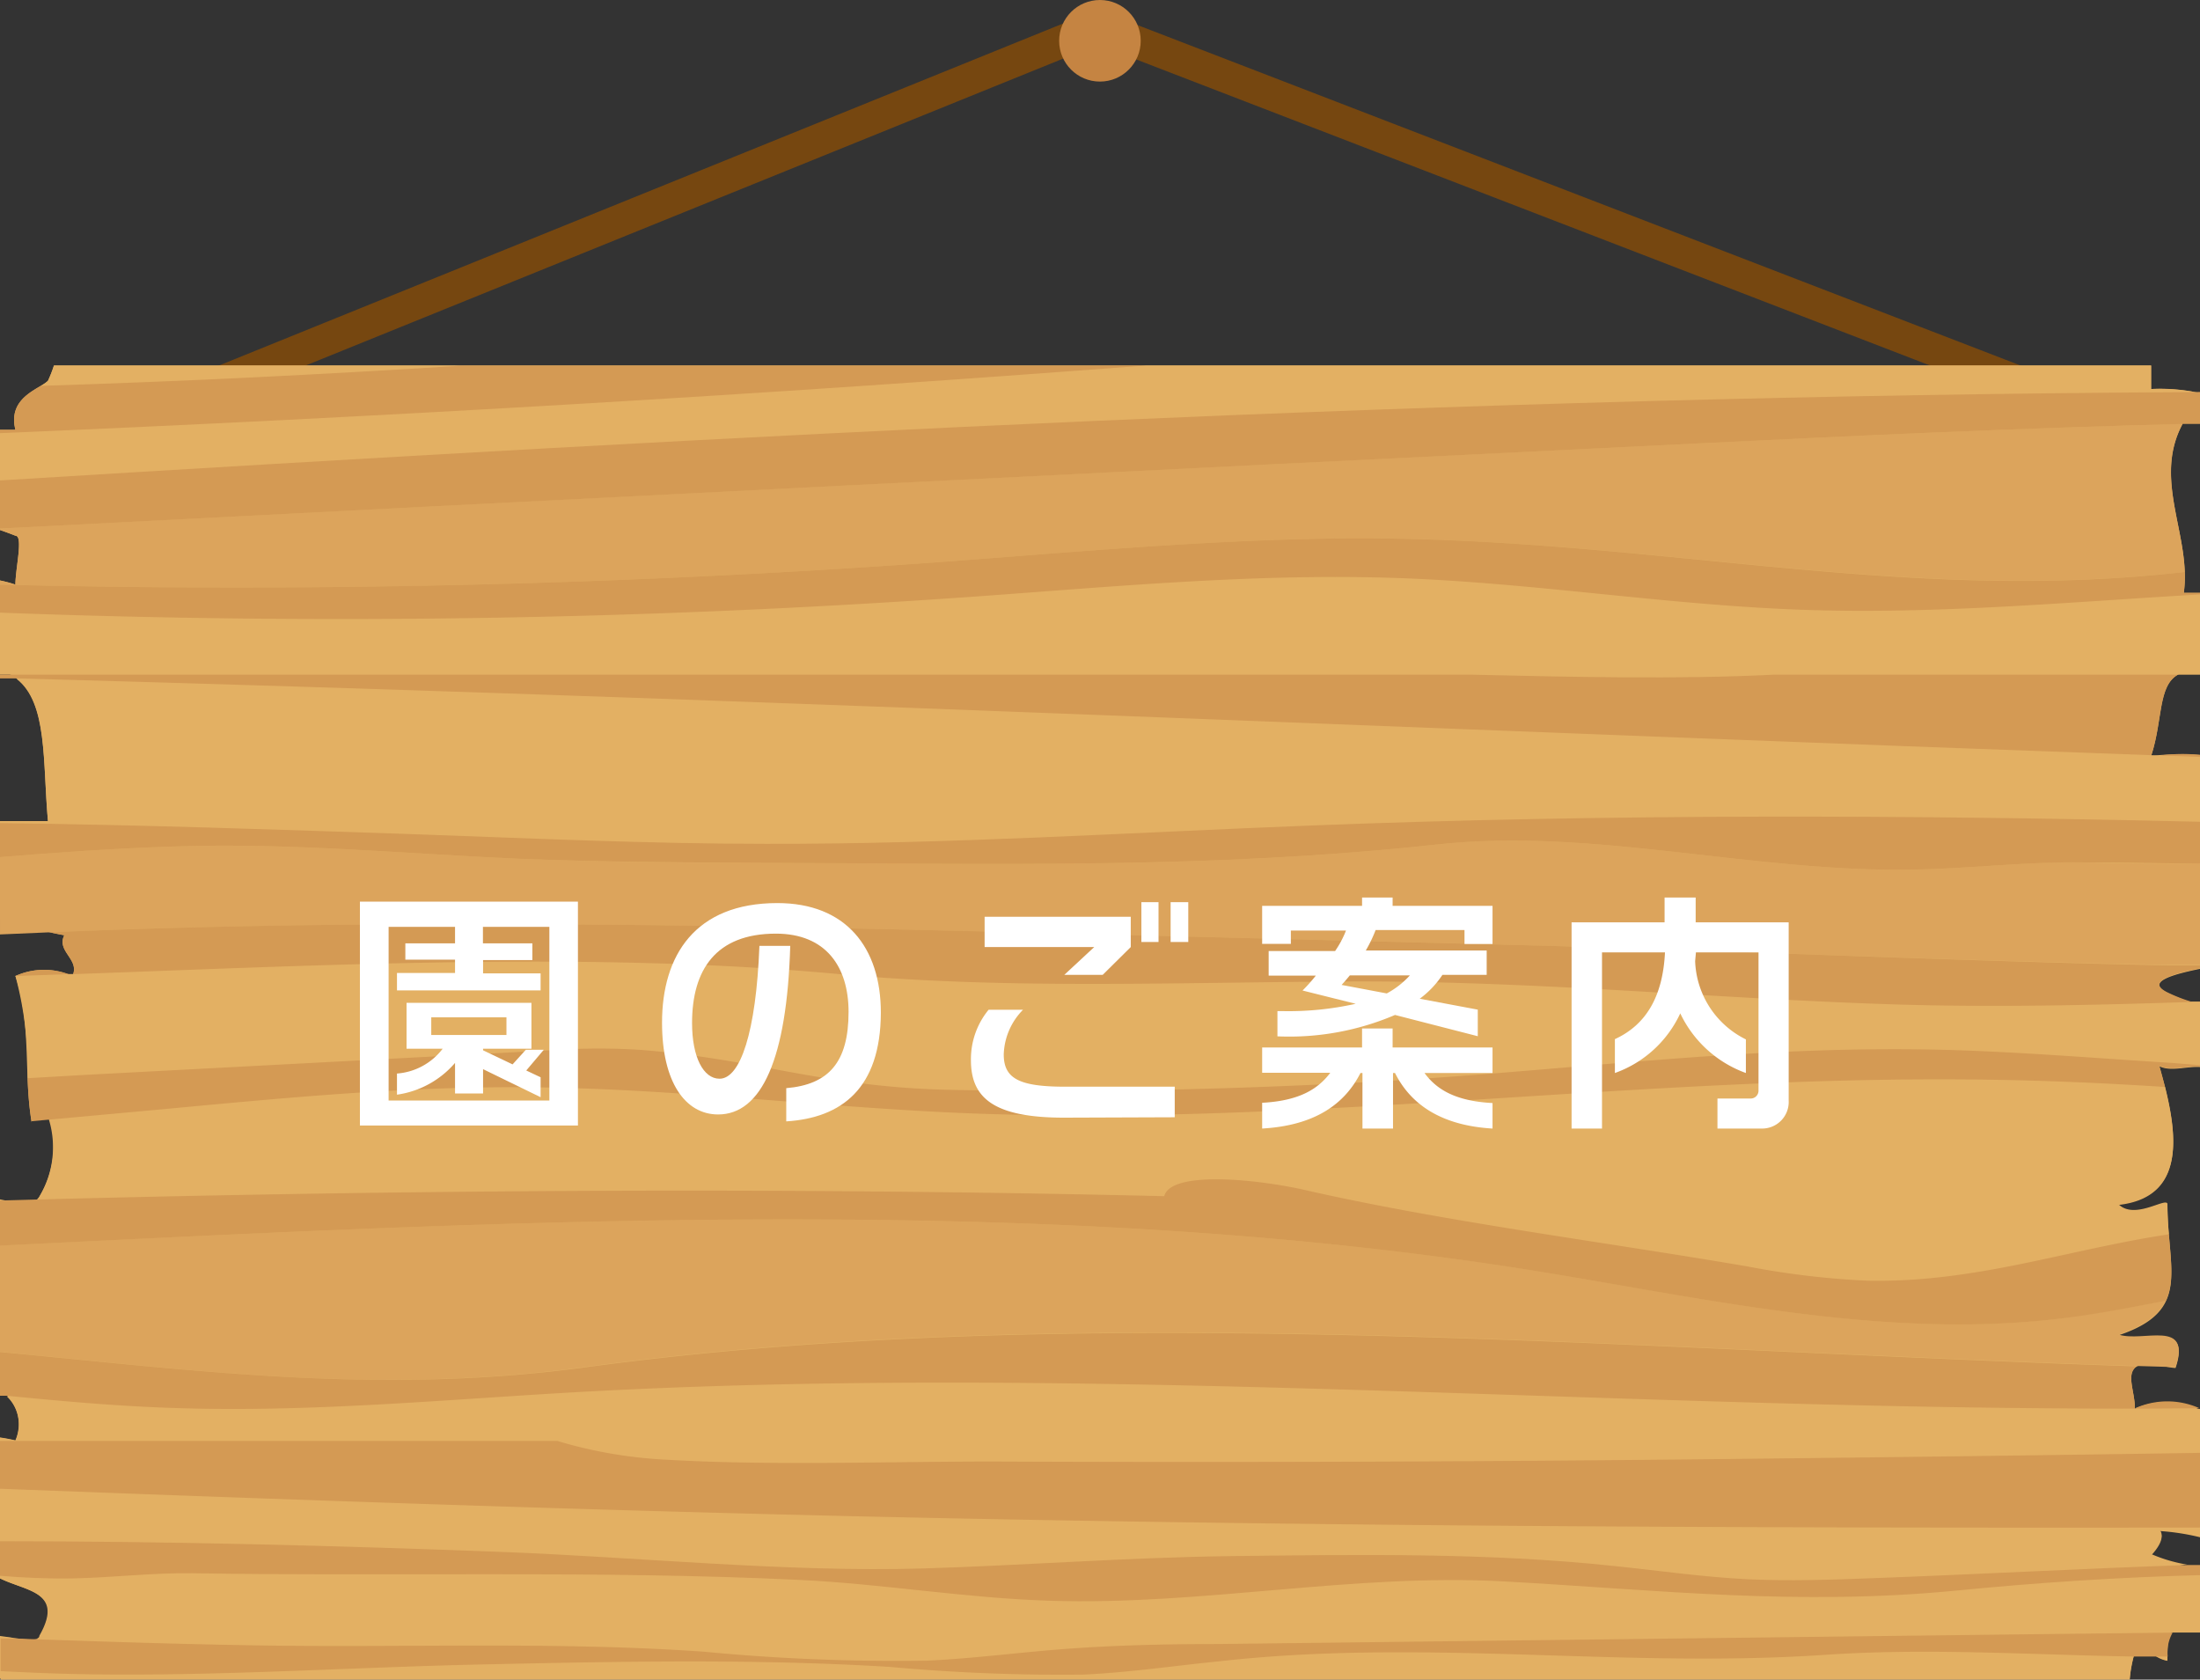 <svg xmlns="http://www.w3.org/2000/svg" width="165.59" height="126.42" viewBox="0 0 165.59 126.42"><rect x="0" y="0" width="165.59" height="126.42" fill="#333333" stroke="none"/><defs><style>.cls-1{fill:none;stroke:#764710;stroke-linecap:round;stroke-linejoin:round;stroke-width:2.45px;}.cls-2{fill:#c58442;}.cls-3{fill:#e3b063;}.cls-4{fill:#dca45c;}.cls-5{fill:#d49a54;}.cls-6{fill:#fff;}</style></defs><title>nav_goannai</title><g id="レイヤー_2" data-name="レイヤー 2"><g id="レイヤー_1-2" data-name="レイヤー 1"><polyline class="cls-1" points="8.07 32.24 82.61 2.04 154.1 29.6"/><circle class="cls-2" cx="82.79" cy="3.07" r="3.07"/><path class="cls-3" d="M165.59,31.76V29.59a13.41,13.41,0,0,0-3.68-.31V27.51H4.06a9.37,9.37,0,0,1-.45,1.15C3,29.28.54,29.89,1.16,32.35H0v7.54c.37.13.76.27,1.16.43.61,0,0,2.46,0,3.68A9.68,9.68,0,0,0,0,43.69v6.76c3.74,1.08,3.14,6.21,3.61,11.35H0v7.38a44.45,44.45,0,0,0,4.84,1.21c-.62,1.22,1.22,1.84.61,3.07a5.18,5.18,0,0,0-4.29,0c1.22,3.68.61,7.36,1.22,11,0-.61,1.23-.61,1.23-.61A7.28,7.28,0,0,1,3,90c-.42.83-1.67.54-3,.27v14.34a3.07,3.07,0,0,1,1.16,3.8s-.57-.14-1.16-.22v10.6c2,1,4.91,1,3,4.34,0,.52-1.72.17-3,0v3.22H160.3a9.24,9.24,0,0,1,.39-2c.61-.61,1.84.62,2.45.62,0-1.23,0-1.85.61-2.46a2.27,2.27,0,0,1,1.84.23V118a12.07,12.07,0,0,1-3.68-.93s1.23-1.23.62-1.84a17.54,17.54,0,0,1,3.06.47v-9.6a5.92,5.92,0,0,0-4.9-.08c0-1.22-.62-2.45,0-3.06s2.45,0,3.06,0c1.23-3.68-2.45-1.84-4.29-2.46,5.52-1.84,3.68-4.91,3.68-9.81,0-.62-2.45,1.22-3.68,0,5.52-.62,4.29-6.14,3.07-10.44.86.43,2,0,3.06.06v-4.7a11.85,11.85,0,0,1-2.45-.88c-1.63-.81.27-1.36,2.45-1.81V56.82a21.18,21.18,0,0,0-3.68.07c1.11-3.34.21-6.67,3.68-6.36V44.62h-1.22c.61-4.3-2.46-8.59,0-12.89C164.37,31.38,165,31.43,165.59,31.76Z"/><path class="cls-3" d="M161.91,29.28V27.51H86.24Q43.4,30.78,0,32.6v3.56c55.27-3.39,109.84-6.36,165.22-6.65A15.45,15.45,0,0,0,161.91,29.28Z"/><path class="cls-3" d="M2.81,90.27c28.09-.73,56.29-.93,84.82-.25.49-1.9,6.73-1.32,10.48-.49,10.41,2.39,22.51,3.91,33.43,5.78a62.38,62.38,0,0,0,9,1.07c8.18.17,15.08-2.35,22.71-3.49-.06-.7-.11-1.45-.11-2.25,0-.62-2.45,1.22-3.68,0,4.86-.54,4.49-4.88,3.5-8.84-4.46-.29-9-.49-13.48-.55-25.91-.37-51.56,3.61-77.33,2.5-11-.48-21.77-1.88-32.83-1.93-9.11,0-18.08.82-27,1.65l-8.64.79A7.21,7.21,0,0,1,3,90,1,1,0,0,1,2.81,90.27Z"/><path class="cls-3" d="M2.37,84.39s0,.07,0,.11a.42.42,0,0,1,0-.12Z"/><path class="cls-3" d="M0,90.29v0H.26Z"/><path class="cls-3" d="M64.78,114.16c-21.63-.5-43.21-1.26-64.78-2.08V116c12.65,0,25.3.33,37.89.79,10.2.39,21.38,1.54,31.59,1.24,7.7-.23,15.31-.83,23.21-.93,9.63-.12,19.41-.23,28.77.74,3.35.36,6.65.85,10.08,1,3.15.15,6.33,0,9.48-.08,7.81-.29,15.72-.72,23.61-1a11.38,11.38,0,0,1-2.72-.8s1.23-1.23.62-1.84a17.54,17.54,0,0,1,3.06.47V115C132,115,98.34,114.92,64.78,114.16Z"/><path class="cls-4" d="M43.84,102.91c37.36-5.12,77.58-1.39,117-.1l2.73.08h.18c1.21-3.67-2.46-1.83-4.3-2.45,2-.67,3.06-1.51,3.56-2.55-2.67.51-5.32,1-8.1,1.36-13.12,1.55-26.44-1.51-39.21-3.58C80.6,90,42.14,91.69,5.14,93.49L0,93.74v8C14.67,103.14,28.43,105,43.84,102.91Z"/><path class="cls-3" d="M0,123.2v.08l1.05,0Z"/><path class="cls-3" d="M113.26,119c-11.43-.64-22.78,1.82-34.29,1.45-6.49-.21-12.52-1.27-18.87-1.57-14.89-.72-30.75-.25-45.69-.5-3,0-6,.33-9,.39-1.83,0-3.64,0-5.45-.2v.21c2,1,4.91,1,3,4.34,0,.12-.09.19-.24.23,5.38.19,10.75.36,16.07.45,11.43.21,22.61-.31,34.1.48a152.28,152.28,0,0,0,16.83.68c3.56-.16,7-.63,10.52-.89s7.36-.32,11.07-.36L152.9,123l10.61-.13,2.08,0v-4.27c-6.18.19-12.32.57-18.34,1.16C135.23,120.88,125,119.68,113.26,119Z"/><path class="cls-3" d="M153.55,106c-36.9-.31-73.94-3.27-110.52-1.19-9.86.57-19.76,1.5-29.69,1.18C9,105.9,4.75,105.52.51,105.1a2.9,2.9,0,0,1,.65,3.33s-.57-.14-1.16-.22v.27H41.94a34.42,34.42,0,0,0,8.33,1.42c7.82.45,16.53.1,24.44.13q25.8.1,51.62-.15,19.63-.18,39.26-.5v-3.33Q159.58,106.1,153.55,106Z"/><path class="cls-3" d="M136.11,45.91c-10.41-.33-20.37-2-30.77-2.4-10.7-.38-21.36.63-31.94,1.39A677.35,677.35,0,0,1,0,46.12v4.66H110.77c7.52.17,15.57.36,22.72,0h32.1v-6C155.79,45.31,146,46.22,136.11,45.91Z"/><path class="cls-4" d="M70.24,42.34c9.8-.72,19.58-1.63,29.52-1.8,23.54-.41,42.51,5,64.68,2.51-.12-3.71-2.15-7.42-.16-11.14-12.17.31-24.35.87-36.37,1.46Q63.94,36.47,0,39.78v.11c.37.13.76.27,1.16.43.61,0,0,2.46,0,3.68A9.68,9.68,0,0,0,0,43.69V44C23.46,44.58,47.08,44,70.24,42.34Z"/><path class="cls-3" d="M142.09,75.57c-13.54-.45-26.66-1.77-40.59-1.71-12.81.06-25.81.61-38.31-.55-18.48-1.72-38.75-.67-57.69,0H5.16l-4,.14a27.28,27.28,0,0,1,.92,7.68l4.16-.24L41.83,79a47.47,47.47,0,0,1,6.53,0c8.78.76,13.7,2.87,23.31,3,10.84.21,21.89,0,32.64-.67,14.73-.85,28.31-2.84,43.49-2.3,5.27.19,10.46.62,15.68,1l2.11.12V75.38l-.59,0C157.24,75.66,149.49,75.82,142.09,75.57Z"/><path class="cls-4" d="M144.1,65.45c-12.17.24-24.14-3.18-35.94-1.89-17,1.85-33.1,1.45-50.9,1.38-6.1,0-12.22-.06-18.29-.31-8.51-.37-17-1.2-25.51-.93-4.72.14-9.15.46-13.46.81v5.82l3.73-.16C31,69,58.8,69.71,86.28,70.41l26.91.69c16.6.42,33.44,1.22,49.95,1.52l2.45,0V65c-2.93,0-5.85,0-8.74-.09C152.57,64.84,148.37,65.37,144.1,65.45Z"/><path class="cls-3" d="M161.93,56.84c-49.9-1.78-99.72-4-149.69-5.47-3.64-.11-7.31-.21-11-.28C3.59,52.9,3.21,57.34,3.61,61.8H0V62c10.66.13,21.15.5,30.7.82,9,.31,17.94.72,27,.74,13.75,0,27.39-.85,41.08-1.38,22.24-.87,44.58-.81,66.86-.28V57l-3-.11Z"/><path class="cls-3" d="M4.06,27.51a9.37,9.37,0,0,1-.45,1.15,2.62,2.62,0,0,1-.54.38c10.72-.33,21.32-.86,31.83-1.53Z"/><path class="cls-3" d="M137.36,124.47c-15.43,1-30-1.26-45.64.49-3.4.38-6.74.88-10.24,1A143.31,143.31,0,0,1,67,125.42c-10.09-.62-20.35-.41-30.54-.19-10.5.22-21.94,1-32.4.68-1.35,0-2.69-.11-4-.17v.68H160.3a9.92,9.92,0,0,1,.32-1.82C152.88,124.42,145.1,123.94,137.36,124.47Z"/><path class="cls-3" d="M163.14,125v-.36h-.9A2.34,2.34,0,0,0,163.14,125Z"/><path class="cls-5" d="M91.35,123.74c-3.71,0-7.42.09-11.07.36s-7,.73-10.52.89a152.28,152.28,0,0,1-16.83-.68c-11.49-.79-22.67-.27-34.1-.48-5.32-.09-10.69-.26-16.07-.45l-1.71-.06-1,0v2.46c1.34.06,2.68.13,4,.17,10.46.35,21.9-.46,32.4-.68,10.19-.22,20.45-.43,30.54.19a143.31,143.31,0,0,0,14.51.58c3.5-.16,6.84-.66,10.24-1,15.63-1.75,30.21.55,45.64-.49,7.74-.53,15.52,0,23.26.13l1.62,0h.9a3,3,0,0,1,.37-1.8L152.9,123Z"/><path class="cls-5" d="M141,118.78c-3.15.12-6.33.23-9.48.08-3.43-.17-6.73-.66-10.08-1-9.36-1-19.14-.86-28.77-.74-7.9.1-15.51.7-23.21.93-10.21.3-21.39-.85-31.59-1.24C25.3,116.33,12.65,116,0,116v2.6c1.81.15,3.62.23,5.45.2,3-.06,6-.43,9-.39,14.94.25,30.8-.22,45.69.5,6.35.3,12.38,1.36,18.87,1.57,11.51.37,22.86-2.09,34.29-1.45,11.73.65,22,1.85,34,.68,6-.59,12.16-1,18.34-1.16v-.76l-1,0C156.74,118.06,148.83,118.49,141,118.78Z"/><path class="cls-5" d="M74.71,110c-7.91,0-16.62.32-24.44-.13a34.42,34.42,0,0,1-8.33-1.42H0v3.6c21.57.82,43.15,1.58,64.78,2.08,33.56.76,67.19.88,100.81.84v-5.62q-19.64.3-39.26.5Q100.52,110.11,74.71,110Z"/><path class="cls-5" d="M163.58,102.89l.17,0h-.17Z"/><path class="cls-5" d="M160.69,106c0-1.22-.62-2.45,0-3.06a.44.44,0,0,1,.16-.1c-39.43-1.29-79.65-5-117,.1C28.43,105,14.67,103.14,0,101.76v3.29l.51,0c4.24.42,8.49.8,12.83.93,9.93.32,19.83-.61,29.69-1.18,36.58-2.08,73.62.88,110.52,1.19q6,.06,12,0h0A5.92,5.92,0,0,0,160.69,106Z"/><path class="cls-5" d="M1.16,73.46h0l4-.14A5.27,5.27,0,0,0,1.16,73.46Z"/><path class="cls-5" d="M113.19,71.1l-26.91-.69C58.8,69.71,31,69,3.73,70.17c.37.08.74.16,1.11.22-.59,1.18,1.08,1.79.66,2.93,18.94-.68,39.21-1.73,57.69,0,12.5,1.16,25.5.61,38.31.55,13.93-.06,27.05,1.26,40.59,1.71,7.4.25,15.15.09,22.91-.17a12,12,0,0,1-1.86-.72c-1.63-.81.27-1.36,2.45-1.81v-.22l-2.45,0C146.63,72.32,129.79,71.52,113.19,71.1Z"/><path class="cls-5" d="M98.73,62.13C85,62.66,71.4,63.54,57.65,63.51c-9,0-18-.43-26.95-.74-9.55-.32-20-.69-30.7-.82v2.56c4.31-.35,8.74-.67,13.46-.81,8.52-.27,17,.56,25.51.93,6.07.25,12.19.28,18.29.31,17.8.07,33.87.47,50.9-1.38,11.8-1.29,23.77,2.13,35.94,1.89,4.27-.08,8.47-.61,12.75-.54,2.89,0,5.81.07,8.74.09V61.85C143.31,61.32,121,61.26,98.73,62.13Z"/><path class="cls-5" d="M12.24,51.37c50,1.46,99.79,3.69,149.69,5.47.86-2.63.5-5.24,2-6.06H133.49c-7.15.36-15.2.17-22.72,0H0v.28l1.27,0C4.93,51.16,8.6,51.26,12.24,51.37Z"/><path class="cls-5" d="M162.61,56.86l3,.11v-.15A12.53,12.53,0,0,0,162.61,56.86Z"/><path class="cls-5" d="M147.8,79.06c-15.18-.54-28.76,1.45-43.49,2.3-10.75.63-21.8.88-32.64.67-9.61-.18-14.53-2.29-23.31-3a47.47,47.47,0,0,0-6.53,0L6.24,80.91l-4.16.24a25.32,25.32,0,0,0,.29,3.24h0l1.31-.12,8.64-.79c8.88-.83,17.85-1.7,27-1.65,11.06.05,21.81,1.45,32.83,1.93,25.77,1.11,51.42-2.87,77.33-2.5,4.53.06,9,.26,13.48.55-.14-.54-.29-1.08-.43-1.6.86.43,2,0,3.06.06v-.1L163.48,80C158.26,79.68,153.07,79.25,147.8,79.06Z"/><path class="cls-5" d="M115.71,95.68c12.77,2.07,26.09,5.13,39.21,3.58,2.78-.32,5.43-.85,8.1-1.36.63-1.33.39-3,.23-5-7.63,1.14-14.53,3.66-22.71,3.49a62.38,62.38,0,0,1-9-1.07c-10.92-1.87-23-3.39-33.43-5.78-3.75-.83-10-1.41-10.48.49-28.53-.68-56.73-.48-84.82.25l-2.55.07H0v3.4l5.14-.25C42.14,91.69,80.6,90,115.71,95.68Z"/><path class="cls-5" d="M164.44,43.05c-22.17,2.53-41.14-2.92-64.68-2.51-9.94.17-19.72,1.08-29.52,1.8C47.08,44,23.46,44.58,0,44v2.11A677.35,677.35,0,0,0,73.4,44.9c10.58-.76,21.24-1.77,31.94-1.39,10.4.38,20.36,2.07,30.77,2.4,9.87.31,19.68-.6,29.48-1.17v-.12h-1.22A9.22,9.22,0,0,0,164.44,43.05Z"/><path class="cls-5" d="M34.9,27.51c-10.51.67-21.11,1.2-31.83,1.53-.92.55-2.41,1.33-1.91,3.31H0v.25q43.35-1.82,86.24-5.09Z"/><path class="cls-5" d="M165.22,29.51C109.84,29.8,55.27,32.77,0,36.16v3.62q63.93-3.3,127.91-6.41c12-.59,24.2-1.15,36.37-1.46l1.31,0V29.5Z"/><path class="cls-6" d="M27.09,84.71V67.86H43.5V84.71ZM41.35,69.76h-5V71h3.72v1.26H36.36v1h4.33v1.28H29.88V73.23h4.37v-1H30.51V71h3.74V69.76h-5V82.83H41.35ZM39.61,80.57l1.08.51v1.5l-4.33-2.11V82.3H34.25V80a7.06,7.06,0,0,1-4.37,2.39V80.8a4.77,4.77,0,0,0,3.44-1.87H30.6V75.48H40v3.45H36.36v.12l2.22,1.06,1-1.1h1.35Zm-1.49-4H32.46v1.33h5.66Z"/><path class="cls-6" d="M59.18,84.4V81.9c3.19-.27,4.69-1.94,4.69-5.74,0-3.4-1.71-5.89-5.47-5.89-4.52,0-6.31,2.72-6.31,6.73,0,2.56.85,4.19,2.07,4.19,1.56,0,2.75-3.49,3-10h2.32c-.25,8.49-2.15,12.69-5.43,12.69-2.47,0-4.22-2.43-4.22-6.91,0-5.06,2.49-9,8.68-9,5.15,0,7.79,3.33,7.79,8.25C66.28,81.92,63.35,84.14,59.18,84.4Z"/><path class="cls-6" d="M80.08,84.12c-5.34,0-7-1.52-7-4.33A5.86,5.86,0,0,1,74.41,76H77a5,5,0,0,0-1.45,3.36c0,1.84,1.2,2.43,4.64,2.43h8.23v2.3ZM83,73.37H80.11l2.25-2.09H74.11V69h11v2.28Zm2.91-2.47v-3H87.2v3Zm2.2,0v-3h1.33v3Z"/><path class="cls-6" d="M110.23,71.05V70h-6.69a10.36,10.36,0,0,1-.74,1.54h9.1v1.83h-3.33a7.09,7.09,0,0,1-1.71,1.8l4.37.82v2L105,76.39A20.25,20.25,0,0,1,96.15,78v-1.9h.34a23.14,23.14,0,0,0,5.55-.55l-4-1a12.09,12.09,0,0,0,1-1.12H95.49V71.58h5a7.52,7.52,0,0,0,.82-1.54H97.16v1H95V68.18h7.52v-.63h2.3v.63h7.52v2.87ZM105,80.76h-.15v4.18h-2.3V80.76h-.15C101.22,83.08,99,84.71,95,84.94V83c2.87-.15,4.24-1.08,5.13-2.26H95V78.84h7.52V77.41h2.3v1.43h7.52v1.92h-5.12c.87,1.18,2.24,2.11,5.12,2.26v1.92C108.42,84.71,106.16,83.08,105,80.76Zm-3.4-7.35c-.21.26-.41.49-.62.72l3.4.64a6.46,6.46,0,0,0,1.74-1.36Z"/><path class="cls-6" d="M132.59,84.94h-3.32V82.68h2.47a.59.59,0,0,0,.62-.59V71.68h-4.71l-.06.66a6.84,6.84,0,0,0,3.82,5.89v2.53a8.77,8.77,0,0,1-4.94-4.49,8.6,8.6,0,0,1-4.92,4.49V78.21c2.36-1.08,3.61-3.23,3.77-6.53h-4.74V84.94h-2.29V69.42h7V67.55h2.34v1.87h7V82.83A2,2,0,0,1,132.59,84.94Z"/></g></g></svg>